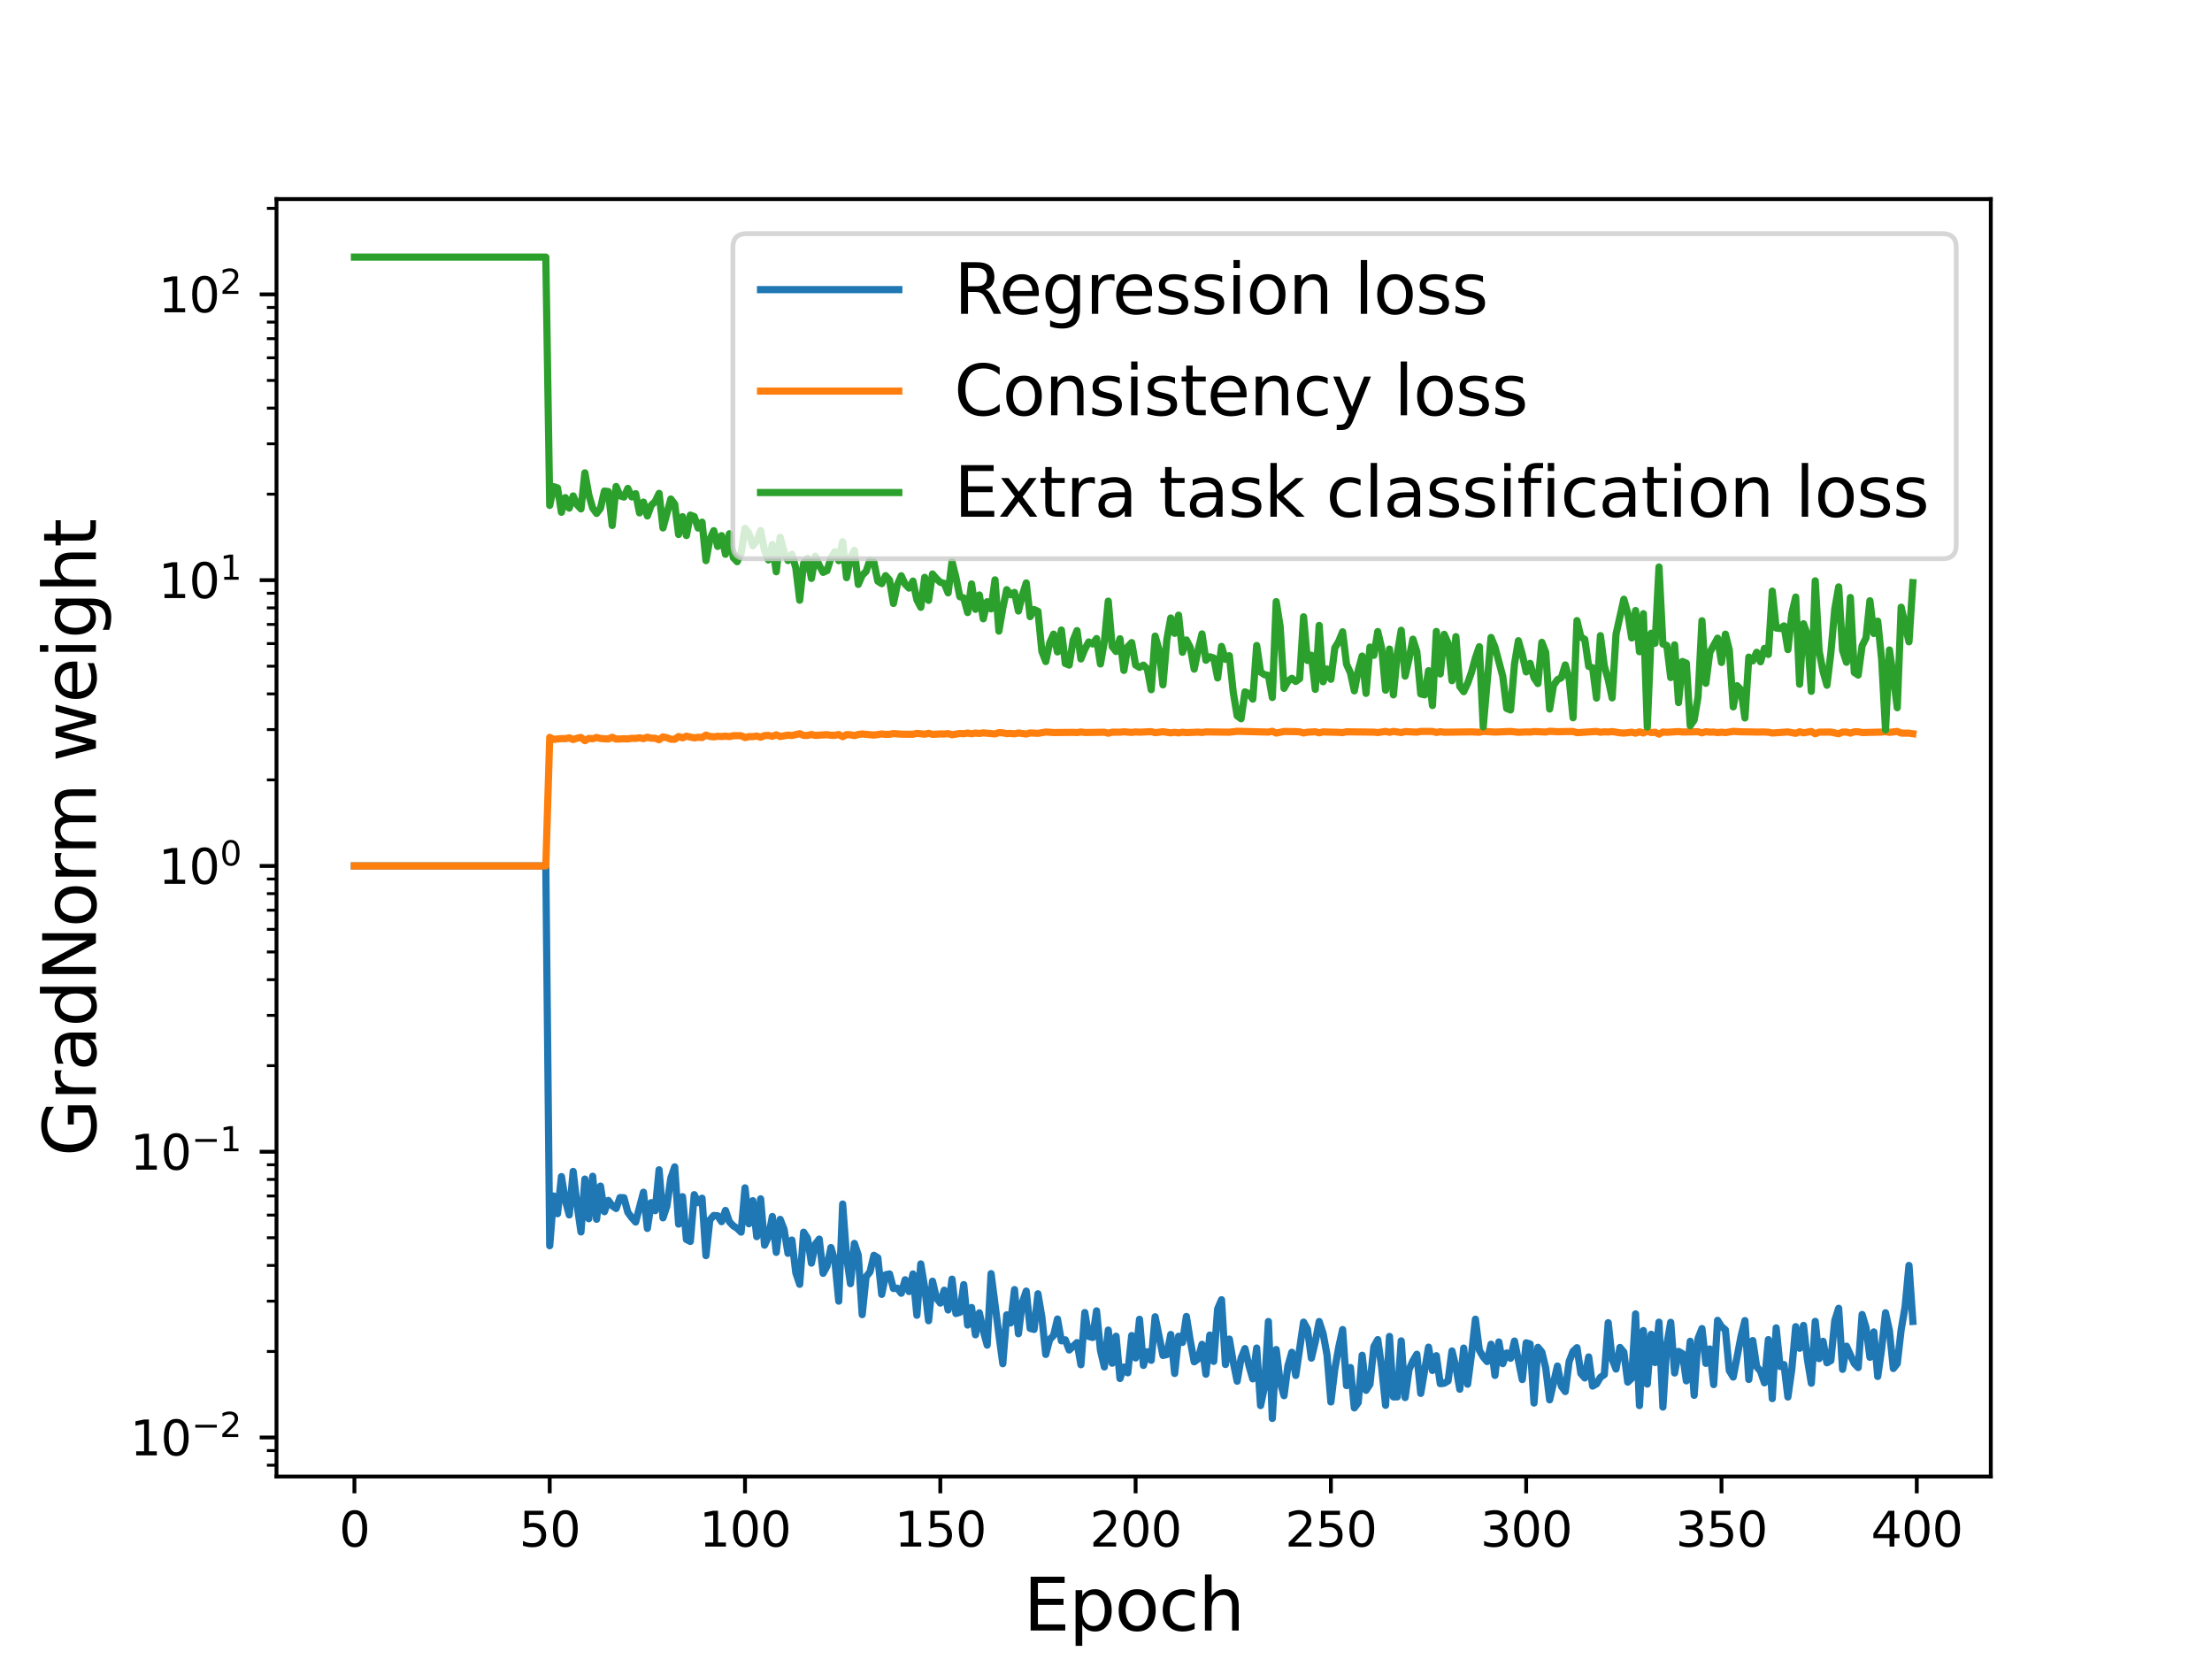 <?xml version="1.0" encoding="utf-8" standalone="no"?>
<!DOCTYPE svg PUBLIC "-//W3C//DTD SVG 1.1//EN"
  "http://www.w3.org/Graphics/SVG/1.1/DTD/svg11.dtd">
<svg height="345.6pt" version="1.1" viewBox="0 0 460.8 345.6" width="460.8pt" xmlns="http://www.w3.org/2000/svg" xmlns:xlink="http://www.w3.org/1999/xlink">
 <defs>
  <style type="text/css">*{stroke-linecap:butt;stroke-linejoin:round;}</style>
 </defs>
 <g id="figure_1">
  <g id="patch_1">
   <path d="M 0 345.6 
L 460.8 345.6 
L 460.8 0 
L 0 0 
z
" style="fill:#ffffff;"/>
  </g>
  <g id="axes_1">
   <g id="patch_2">
    <path d="M 57.6 307.584 
L 414.72 307.584 
L 414.72 41.472 
L 57.6 41.472 
z
" style="fill:#ffffff;"/>
   </g>
   <g id="matplotlib.axis_1">
    <g id="xtick_1">
     <g id="line2d_1">
      <defs>
       <path d="M 0 0 
L 0 3.5 
" id="m039eef8659" style="stroke:#000000;stroke-width:0.8;"/>
      </defs>
      <g>
       <use style="stroke:#000000;stroke-width:0.8;" x="73.833" xlink:href="#m039eef8659" y="307.584"/>
      </g>
     </g>
     <g id="text_1">
      <!-- 0 -->
      <g transform="translate(70.651 322.182)scale(0.1 -0.1)">
       <defs>
        <path d="M 2034 4250 
Q 1547 4250 1301 3770 
Q 1056 3291 1056 2328 
Q 1056 1369 1301 889 
Q 1547 409 2034 409 
Q 2525 409 2770 889 
Q 3016 1369 3016 2328 
Q 3016 3291 2770 3770 
Q 2525 4250 2034 4250 
z
M 2034 4750 
Q 2819 4750 3233 4129 
Q 3647 3509 3647 2328 
Q 3647 1150 3233 529 
Q 2819 -91 2034 -91 
Q 1250 -91 836 529 
Q 422 1150 422 2328 
Q 422 3509 836 4129 
Q 1250 4750 2034 4750 
z
" id="DejaVuSans-30" transform="scale(0.016)"/>
       </defs>
       <use xlink:href="#DejaVuSans-30"/>
      </g>
     </g>
    </g>
    <g id="xtick_2">
     <g id="line2d_2">
      <g>
       <use style="stroke:#000000;stroke-width:0.8;" x="114.516" xlink:href="#m039eef8659" y="307.584"/>
      </g>
     </g>
     <g id="text_2">
      <!-- 50 -->
      <g transform="translate(108.154 322.182)scale(0.1 -0.1)">
       <defs>
        <path d="M 691 4666 
L 3169 4666 
L 3169 4134 
L 1269 4134 
L 1269 2991 
Q 1406 3038 1543 3061 
Q 1681 3084 1819 3084 
Q 2600 3084 3056 2656 
Q 3513 2228 3513 1497 
Q 3513 744 3044 326 
Q 2575 -91 1722 -91 
Q 1428 -91 1123 -41 
Q 819 9 494 109 
L 494 744 
Q 775 591 1075 516 
Q 1375 441 1709 441 
Q 2250 441 2565 725 
Q 2881 1009 2881 1497 
Q 2881 1984 2565 2268 
Q 2250 2553 1709 2553 
Q 1456 2553 1204 2497 
Q 953 2441 691 2322 
L 691 4666 
z
" id="DejaVuSans-35" transform="scale(0.016)"/>
       </defs>
       <use xlink:href="#DejaVuSans-35"/>
       <use x="63.623" xlink:href="#DejaVuSans-30"/>
      </g>
     </g>
    </g>
    <g id="xtick_3">
     <g id="line2d_3">
      <g>
       <use style="stroke:#000000;stroke-width:0.8;" x="155.2" xlink:href="#m039eef8659" y="307.584"/>
      </g>
     </g>
     <g id="text_3">
      <!-- 100 -->
      <g transform="translate(145.656 322.182)scale(0.1 -0.1)">
       <defs>
        <path d="M 794 531 
L 1825 531 
L 1825 4091 
L 703 3866 
L 703 4441 
L 1819 4666 
L 2450 4666 
L 2450 531 
L 3481 531 
L 3481 0 
L 794 0 
L 794 531 
z
" id="DejaVuSans-31" transform="scale(0.016)"/>
       </defs>
       <use xlink:href="#DejaVuSans-31"/>
       <use x="63.623" xlink:href="#DejaVuSans-30"/>
       <use x="127.246" xlink:href="#DejaVuSans-30"/>
      </g>
     </g>
    </g>
    <g id="xtick_4">
     <g id="line2d_4">
      <g>
       <use style="stroke:#000000;stroke-width:0.8;" x="195.883" xlink:href="#m039eef8659" y="307.584"/>
      </g>
     </g>
     <g id="text_4">
      <!-- 150 -->
      <g transform="translate(186.34 322.182)scale(0.1 -0.1)">
       <use xlink:href="#DejaVuSans-31"/>
       <use x="63.623" xlink:href="#DejaVuSans-35"/>
       <use x="127.246" xlink:href="#DejaVuSans-30"/>
      </g>
     </g>
    </g>
    <g id="xtick_5">
     <g id="line2d_5">
      <g>
       <use style="stroke:#000000;stroke-width:0.8;" x="236.567" xlink:href="#m039eef8659" y="307.584"/>
      </g>
     </g>
     <g id="text_5">
      <!-- 200 -->
      <g transform="translate(227.023 322.182)scale(0.1 -0.1)">
       <defs>
        <path d="M 1228 531 
L 3431 531 
L 3431 0 
L 469 0 
L 469 531 
Q 828 903 1448 1529 
Q 2069 2156 2228 2338 
Q 2531 2678 2651 2914 
Q 2772 3150 2772 3378 
Q 2772 3750 2511 3984 
Q 2250 4219 1831 4219 
Q 1534 4219 1204 4116 
Q 875 4013 500 3803 
L 500 4441 
Q 881 4594 1212 4672 
Q 1544 4750 1819 4750 
Q 2544 4750 2975 4387 
Q 3406 4025 3406 3419 
Q 3406 3131 3298 2873 
Q 3191 2616 2906 2266 
Q 2828 2175 2409 1742 
Q 1991 1309 1228 531 
z
" id="DejaVuSans-32" transform="scale(0.016)"/>
       </defs>
       <use xlink:href="#DejaVuSans-32"/>
       <use x="63.623" xlink:href="#DejaVuSans-30"/>
       <use x="127.246" xlink:href="#DejaVuSans-30"/>
      </g>
     </g>
    </g>
    <g id="xtick_6">
     <g id="line2d_6">
      <g>
       <use style="stroke:#000000;stroke-width:0.8;" x="277.25" xlink:href="#m039eef8659" y="307.584"/>
      </g>
     </g>
     <g id="text_6">
      <!-- 250 -->
      <g transform="translate(267.707 322.182)scale(0.1 -0.1)">
       <use xlink:href="#DejaVuSans-32"/>
       <use x="63.623" xlink:href="#DejaVuSans-35"/>
       <use x="127.246" xlink:href="#DejaVuSans-30"/>
      </g>
     </g>
    </g>
    <g id="xtick_7">
     <g id="line2d_7">
      <g>
       <use style="stroke:#000000;stroke-width:0.8;" x="317.934" xlink:href="#m039eef8659" y="307.584"/>
      </g>
     </g>
     <g id="text_7">
      <!-- 300 -->
      <g transform="translate(308.39 322.182)scale(0.1 -0.1)">
       <defs>
        <path d="M 2597 2516 
Q 3050 2419 3304 2112 
Q 3559 1806 3559 1356 
Q 3559 666 3084 287 
Q 2609 -91 1734 -91 
Q 1441 -91 1130 -33 
Q 819 25 488 141 
L 488 750 
Q 750 597 1062 519 
Q 1375 441 1716 441 
Q 2309 441 2620 675 
Q 2931 909 2931 1356 
Q 2931 1769 2642 2001 
Q 2353 2234 1838 2234 
L 1294 2234 
L 1294 2753 
L 1863 2753 
Q 2328 2753 2575 2939 
Q 2822 3125 2822 3475 
Q 2822 3834 2567 4026 
Q 2313 4219 1838 4219 
Q 1578 4219 1281 4162 
Q 984 4106 628 3988 
L 628 4550 
Q 988 4650 1302 4700 
Q 1616 4750 1894 4750 
Q 2613 4750 3031 4423 
Q 3450 4097 3450 3541 
Q 3450 3153 3228 2886 
Q 3006 2619 2597 2516 
z
" id="DejaVuSans-33" transform="scale(0.016)"/>
       </defs>
       <use xlink:href="#DejaVuSans-33"/>
       <use x="63.623" xlink:href="#DejaVuSans-30"/>
       <use x="127.246" xlink:href="#DejaVuSans-30"/>
      </g>
     </g>
    </g>
    <g id="xtick_8">
     <g id="line2d_8">
      <g>
       <use style="stroke:#000000;stroke-width:0.8;" x="358.617" xlink:href="#m039eef8659" y="307.584"/>
      </g>
     </g>
     <g id="text_8">
      <!-- 350 -->
      <g transform="translate(349.074 322.182)scale(0.1 -0.1)">
       <use xlink:href="#DejaVuSans-33"/>
       <use x="63.623" xlink:href="#DejaVuSans-35"/>
       <use x="127.246" xlink:href="#DejaVuSans-30"/>
      </g>
     </g>
    </g>
    <g id="xtick_9">
     <g id="line2d_9">
      <g>
       <use style="stroke:#000000;stroke-width:0.8;" x="399.301" xlink:href="#m039eef8659" y="307.584"/>
      </g>
     </g>
     <g id="text_9">
      <!-- 400 -->
      <g transform="translate(389.757 322.182)scale(0.1 -0.1)">
       <defs>
        <path d="M 2419 4116 
L 825 1625 
L 2419 1625 
L 2419 4116 
z
M 2253 4666 
L 3047 4666 
L 3047 1625 
L 3713 1625 
L 3713 1100 
L 3047 1100 
L 3047 0 
L 2419 0 
L 2419 1100 
L 313 1100 
L 313 1709 
L 2253 4666 
z
" id="DejaVuSans-34" transform="scale(0.016)"/>
       </defs>
       <use xlink:href="#DejaVuSans-34"/>
       <use x="63.623" xlink:href="#DejaVuSans-30"/>
       <use x="127.246" xlink:href="#DejaVuSans-30"/>
      </g>
     </g>
    </g>
    <g id="text_10">
     <!-- Epoch -->
     <g transform="translate(213.194 339.66)scale(0.15 -0.15)">
      <defs>
       <path d="M 628 4666 
L 3578 4666 
L 3578 4134 
L 1259 4134 
L 1259 2753 
L 3481 2753 
L 3481 2222 
L 1259 2222 
L 1259 531 
L 3634 531 
L 3634 0 
L 628 0 
L 628 4666 
z
" id="DejaVuSans-45" transform="scale(0.016)"/>
       <path d="M 1159 525 
L 1159 -1331 
L 581 -1331 
L 581 3500 
L 1159 3500 
L 1159 2969 
Q 1341 3281 1617 3432 
Q 1894 3584 2278 3584 
Q 2916 3584 3314 3078 
Q 3713 2572 3713 1747 
Q 3713 922 3314 415 
Q 2916 -91 2278 -91 
Q 1894 -91 1617 61 
Q 1341 213 1159 525 
z
M 3116 1747 
Q 3116 2381 2855 2742 
Q 2594 3103 2138 3103 
Q 1681 3103 1420 2742 
Q 1159 2381 1159 1747 
Q 1159 1113 1420 752 
Q 1681 391 2138 391 
Q 2594 391 2855 752 
Q 3116 1113 3116 1747 
z
" id="DejaVuSans-70" transform="scale(0.016)"/>
       <path d="M 1959 3097 
Q 1497 3097 1228 2736 
Q 959 2375 959 1747 
Q 959 1119 1226 758 
Q 1494 397 1959 397 
Q 2419 397 2687 759 
Q 2956 1122 2956 1747 
Q 2956 2369 2687 2733 
Q 2419 3097 1959 3097 
z
M 1959 3584 
Q 2709 3584 3137 3096 
Q 3566 2609 3566 1747 
Q 3566 888 3137 398 
Q 2709 -91 1959 -91 
Q 1206 -91 779 398 
Q 353 888 353 1747 
Q 353 2609 779 3096 
Q 1206 3584 1959 3584 
z
" id="DejaVuSans-6f" transform="scale(0.016)"/>
       <path d="M 3122 3366 
L 3122 2828 
Q 2878 2963 2633 3030 
Q 2388 3097 2138 3097 
Q 1578 3097 1268 2742 
Q 959 2388 959 1747 
Q 959 1106 1268 751 
Q 1578 397 2138 397 
Q 2388 397 2633 464 
Q 2878 531 3122 666 
L 3122 134 
Q 2881 22 2623 -34 
Q 2366 -91 2075 -91 
Q 1284 -91 818 406 
Q 353 903 353 1747 
Q 353 2603 823 3093 
Q 1294 3584 2113 3584 
Q 2378 3584 2631 3529 
Q 2884 3475 3122 3366 
z
" id="DejaVuSans-63" transform="scale(0.016)"/>
       <path d="M 3513 2113 
L 3513 0 
L 2938 0 
L 2938 2094 
Q 2938 2591 2744 2837 
Q 2550 3084 2163 3084 
Q 1697 3084 1428 2787 
Q 1159 2491 1159 1978 
L 1159 0 
L 581 0 
L 581 4863 
L 1159 4863 
L 1159 2956 
Q 1366 3272 1645 3428 
Q 1925 3584 2291 3584 
Q 2894 3584 3203 3211 
Q 3513 2838 3513 2113 
z
" id="DejaVuSans-68" transform="scale(0.016)"/>
      </defs>
      <use xlink:href="#DejaVuSans-45"/>
      <use x="63.184" xlink:href="#DejaVuSans-70"/>
      <use x="126.66" xlink:href="#DejaVuSans-6f"/>
      <use x="187.842" xlink:href="#DejaVuSans-63"/>
      <use x="242.822" xlink:href="#DejaVuSans-68"/>
     </g>
    </g>
   </g>
   <g id="matplotlib.axis_2">
    <g id="ytick_1">
     <g id="line2d_10">
      <defs>
       <path d="M 0 0 
L -3.5 0 
" id="m895ba9b4ac" style="stroke:#000000;stroke-width:0.8;"/>
      </defs>
      <g>
       <use style="stroke:#000000;stroke-width:0.8;" x="57.6" xlink:href="#m895ba9b4ac" y="299.457"/>
      </g>
     </g>
     <g id="text_11">
      <!-- $\mathdefault{10^{-2}}$ -->
      <g transform="translate(27.1 303.257)scale(0.1 -0.1)">
       <defs>
        <path d="M 678 2272 
L 4684 2272 
L 4684 1741 
L 678 1741 
L 678 2272 
z
" id="DejaVuSans-2212" transform="scale(0.016)"/>
       </defs>
       <use transform="translate(0 0.766)" xlink:href="#DejaVuSans-31"/>
       <use transform="translate(63.623 0.766)" xlink:href="#DejaVuSans-30"/>
       <use transform="translate(128.203 39.047)scale(0.7)" xlink:href="#DejaVuSans-2212"/>
       <use transform="translate(186.855 39.047)scale(0.7)" xlink:href="#DejaVuSans-32"/>
      </g>
     </g>
    </g>
    <g id="ytick_2">
     <g id="line2d_11">
      <g>
       <use style="stroke:#000000;stroke-width:0.8;" x="57.6" xlink:href="#m895ba9b4ac" y="239.925"/>
      </g>
     </g>
     <g id="text_12">
      <!-- $\mathdefault{10^{-1}}$ -->
      <g transform="translate(27.1 243.724)scale(0.1 -0.1)">
       <use transform="translate(0 0.684)" xlink:href="#DejaVuSans-31"/>
       <use transform="translate(63.623 0.684)" xlink:href="#DejaVuSans-30"/>
       <use transform="translate(128.203 38.966)scale(0.7)" xlink:href="#DejaVuSans-2212"/>
       <use transform="translate(186.855 38.966)scale(0.7)" xlink:href="#DejaVuSans-31"/>
      </g>
     </g>
    </g>
    <g id="ytick_3">
     <g id="line2d_12">
      <g>
       <use style="stroke:#000000;stroke-width:0.8;" x="57.6" xlink:href="#m895ba9b4ac" y="180.392"/>
      </g>
     </g>
     <g id="text_13">
      <!-- $\mathdefault{10^{0}}$ -->
      <g transform="translate(33 184.192)scale(0.1 -0.1)">
       <use transform="translate(0 0.766)" xlink:href="#DejaVuSans-31"/>
       <use transform="translate(63.623 0.766)" xlink:href="#DejaVuSans-30"/>
       <use transform="translate(128.203 39.047)scale(0.7)" xlink:href="#DejaVuSans-30"/>
      </g>
     </g>
    </g>
    <g id="ytick_4">
     <g id="line2d_13">
      <g>
       <use style="stroke:#000000;stroke-width:0.8;" x="57.6" xlink:href="#m895ba9b4ac" y="120.86"/>
      </g>
     </g>
     <g id="text_14">
      <!-- $\mathdefault{10^{1}}$ -->
      <g transform="translate(33 124.659)scale(0.1 -0.1)">
       <use transform="translate(0 0.684)" xlink:href="#DejaVuSans-31"/>
       <use transform="translate(63.623 0.684)" xlink:href="#DejaVuSans-30"/>
       <use transform="translate(128.203 38.966)scale(0.7)" xlink:href="#DejaVuSans-31"/>
      </g>
     </g>
    </g>
    <g id="ytick_5">
     <g id="line2d_14">
      <g>
       <use style="stroke:#000000;stroke-width:0.8;" x="57.6" xlink:href="#m895ba9b4ac" y="61.327"/>
      </g>
     </g>
     <g id="text_15">
      <!-- $\mathdefault{10^{2}}$ -->
      <g transform="translate(33 65.126)scale(0.1 -0.1)">
       <use transform="translate(0 0.766)" xlink:href="#DejaVuSans-31"/>
       <use transform="translate(63.623 0.766)" xlink:href="#DejaVuSans-30"/>
       <use transform="translate(128.203 39.047)scale(0.7)" xlink:href="#DejaVuSans-32"/>
      </g>
     </g>
    </g>
    <g id="ytick_6">
     <g id="line2d_15">
      <defs>
       <path d="M 0 0 
L -2 0 
" id="mb60e845388" style="stroke:#000000;stroke-width:0.6;"/>
      </defs>
      <g>
       <use style="stroke:#000000;stroke-width:0.6;" x="57.6" xlink:href="#mb60e845388" y="305.227"/>
      </g>
     </g>
    </g>
    <g id="ytick_7">
     <g id="line2d_16">
      <g>
       <use style="stroke:#000000;stroke-width:0.6;" x="57.6" xlink:href="#mb60e845388" y="302.182"/>
      </g>
     </g>
    </g>
    <g id="ytick_8">
     <g id="line2d_17">
      <g>
       <use style="stroke:#000000;stroke-width:0.6;" x="57.6" xlink:href="#mb60e845388" y="281.536"/>
      </g>
     </g>
    </g>
    <g id="ytick_9">
     <g id="line2d_18">
      <g>
       <use style="stroke:#000000;stroke-width:0.6;" x="57.6" xlink:href="#mb60e845388" y="271.053"/>
      </g>
     </g>
    </g>
    <g id="ytick_10">
     <g id="line2d_19">
      <g>
       <use style="stroke:#000000;stroke-width:0.6;" x="57.6" xlink:href="#mb60e845388" y="263.615"/>
      </g>
     </g>
    </g>
    <g id="ytick_11">
     <g id="line2d_20">
      <g>
       <use style="stroke:#000000;stroke-width:0.6;" x="57.6" xlink:href="#mb60e845388" y="257.846"/>
      </g>
     </g>
    </g>
    <g id="ytick_12">
     <g id="line2d_21">
      <g>
       <use style="stroke:#000000;stroke-width:0.6;" x="57.6" xlink:href="#mb60e845388" y="253.132"/>
      </g>
     </g>
    </g>
    <g id="ytick_13">
     <g id="line2d_22">
      <g>
       <use style="stroke:#000000;stroke-width:0.6;" x="57.6" xlink:href="#mb60e845388" y="249.147"/>
      </g>
     </g>
    </g>
    <g id="ytick_14">
     <g id="line2d_23">
      <g>
       <use style="stroke:#000000;stroke-width:0.6;" x="57.6" xlink:href="#mb60e845388" y="245.694"/>
      </g>
     </g>
    </g>
    <g id="ytick_15">
     <g id="line2d_24">
      <g>
       <use style="stroke:#000000;stroke-width:0.6;" x="57.6" xlink:href="#mb60e845388" y="242.649"/>
      </g>
     </g>
    </g>
    <g id="ytick_16">
     <g id="line2d_25">
      <g>
       <use style="stroke:#000000;stroke-width:0.6;" x="57.6" xlink:href="#mb60e845388" y="222.004"/>
      </g>
     </g>
    </g>
    <g id="ytick_17">
     <g id="line2d_26">
      <g>
       <use style="stroke:#000000;stroke-width:0.6;" x="57.6" xlink:href="#mb60e845388" y="211.521"/>
      </g>
     </g>
    </g>
    <g id="ytick_18">
     <g id="line2d_27">
      <g>
       <use style="stroke:#000000;stroke-width:0.6;" x="57.6" xlink:href="#mb60e845388" y="204.083"/>
      </g>
     </g>
    </g>
    <g id="ytick_19">
     <g id="line2d_28">
      <g>
       <use style="stroke:#000000;stroke-width:0.6;" x="57.6" xlink:href="#mb60e845388" y="198.313"/>
      </g>
     </g>
    </g>
    <g id="ytick_20">
     <g id="line2d_29">
      <g>
       <use style="stroke:#000000;stroke-width:0.6;" x="57.6" xlink:href="#mb60e845388" y="193.6"/>
      </g>
     </g>
    </g>
    <g id="ytick_21">
     <g id="line2d_30">
      <g>
       <use style="stroke:#000000;stroke-width:0.6;" x="57.6" xlink:href="#mb60e845388" y="189.614"/>
      </g>
     </g>
    </g>
    <g id="ytick_22">
     <g id="line2d_31">
      <g>
       <use style="stroke:#000000;stroke-width:0.6;" x="57.6" xlink:href="#mb60e845388" y="186.162"/>
      </g>
     </g>
    </g>
    <g id="ytick_23">
     <g id="line2d_32">
      <g>
       <use style="stroke:#000000;stroke-width:0.6;" x="57.6" xlink:href="#mb60e845388" y="183.116"/>
      </g>
     </g>
    </g>
    <g id="ytick_24">
     <g id="line2d_33">
      <g>
       <use style="stroke:#000000;stroke-width:0.6;" x="57.6" xlink:href="#mb60e845388" y="162.471"/>
      </g>
     </g>
    </g>
    <g id="ytick_25">
     <g id="line2d_34">
      <g>
       <use style="stroke:#000000;stroke-width:0.6;" x="57.6" xlink:href="#mb60e845388" y="151.988"/>
      </g>
     </g>
    </g>
    <g id="ytick_26">
     <g id="line2d_35">
      <g>
       <use style="stroke:#000000;stroke-width:0.6;" x="57.6" xlink:href="#mb60e845388" y="144.55"/>
      </g>
     </g>
    </g>
    <g id="ytick_27">
     <g id="line2d_36">
      <g>
       <use style="stroke:#000000;stroke-width:0.6;" x="57.6" xlink:href="#mb60e845388" y="138.781"/>
      </g>
     </g>
    </g>
    <g id="ytick_28">
     <g id="line2d_37">
      <g>
       <use style="stroke:#000000;stroke-width:0.6;" x="57.6" xlink:href="#mb60e845388" y="134.067"/>
      </g>
     </g>
    </g>
    <g id="ytick_29">
     <g id="line2d_38">
      <g>
       <use style="stroke:#000000;stroke-width:0.6;" x="57.6" xlink:href="#mb60e845388" y="130.081"/>
      </g>
     </g>
    </g>
    <g id="ytick_30">
     <g id="line2d_39">
      <g>
       <use style="stroke:#000000;stroke-width:0.6;" x="57.6" xlink:href="#mb60e845388" y="126.629"/>
      </g>
     </g>
    </g>
    <g id="ytick_31">
     <g id="line2d_40">
      <g>
       <use style="stroke:#000000;stroke-width:0.6;" x="57.6" xlink:href="#mb60e845388" y="123.584"/>
      </g>
     </g>
    </g>
    <g id="ytick_32">
     <g id="line2d_41">
      <g>
       <use style="stroke:#000000;stroke-width:0.6;" x="57.6" xlink:href="#mb60e845388" y="102.939"/>
      </g>
     </g>
    </g>
    <g id="ytick_33">
     <g id="line2d_42">
      <g>
       <use style="stroke:#000000;stroke-width:0.6;" x="57.6" xlink:href="#mb60e845388" y="92.455"/>
      </g>
     </g>
    </g>
    <g id="ytick_34">
     <g id="line2d_43">
      <g>
       <use style="stroke:#000000;stroke-width:0.6;" x="57.6" xlink:href="#mb60e845388" y="85.018"/>
      </g>
     </g>
    </g>
    <g id="ytick_35">
     <g id="line2d_44">
      <g>
       <use style="stroke:#000000;stroke-width:0.6;" x="57.6" xlink:href="#mb60e845388" y="79.248"/>
      </g>
     </g>
    </g>
    <g id="ytick_36">
     <g id="line2d_45">
      <g>
       <use style="stroke:#000000;stroke-width:0.6;" x="57.6" xlink:href="#mb60e845388" y="74.534"/>
      </g>
     </g>
    </g>
    <g id="ytick_37">
     <g id="line2d_46">
      <g>
       <use style="stroke:#000000;stroke-width:0.6;" x="57.6" xlink:href="#mb60e845388" y="70.549"/>
      </g>
     </g>
    </g>
    <g id="ytick_38">
     <g id="line2d_47">
      <g>
       <use style="stroke:#000000;stroke-width:0.6;" x="57.6" xlink:href="#mb60e845388" y="67.096"/>
      </g>
     </g>
    </g>
    <g id="ytick_39">
     <g id="line2d_48">
      <g>
       <use style="stroke:#000000;stroke-width:0.6;" x="57.6" xlink:href="#mb60e845388" y="64.051"/>
      </g>
     </g>
    </g>
    <g id="ytick_40">
     <g id="line2d_49">
      <g>
       <use style="stroke:#000000;stroke-width:0.6;" x="57.6" xlink:href="#mb60e845388" y="43.406"/>
      </g>
     </g>
    </g>
    <g id="text_16">
     <!-- GradNorm weight -->
     <g transform="translate(19.98 240.908)rotate(-90)scale(0.15 -0.15)">
      <defs>
       <path d="M 3809 666 
L 3809 1919 
L 2778 1919 
L 2778 2438 
L 4434 2438 
L 4434 434 
Q 4069 175 3628 42 
Q 3188 -91 2688 -91 
Q 1594 -91 976 548 
Q 359 1188 359 2328 
Q 359 3472 976 4111 
Q 1594 4750 2688 4750 
Q 3144 4750 3555 4637 
Q 3966 4525 4313 4306 
L 4313 3634 
Q 3963 3931 3569 4081 
Q 3175 4231 2741 4231 
Q 1884 4231 1454 3753 
Q 1025 3275 1025 2328 
Q 1025 1384 1454 906 
Q 1884 428 2741 428 
Q 3075 428 3337 486 
Q 3600 544 3809 666 
z
" id="DejaVuSans-47" transform="scale(0.016)"/>
       <path d="M 2631 2963 
Q 2534 3019 2420 3045 
Q 2306 3072 2169 3072 
Q 1681 3072 1420 2755 
Q 1159 2438 1159 1844 
L 1159 0 
L 581 0 
L 581 3500 
L 1159 3500 
L 1159 2956 
Q 1341 3275 1631 3429 
Q 1922 3584 2338 3584 
Q 2397 3584 2469 3576 
Q 2541 3569 2628 3553 
L 2631 2963 
z
" id="DejaVuSans-72" transform="scale(0.016)"/>
       <path d="M 2194 1759 
Q 1497 1759 1228 1600 
Q 959 1441 959 1056 
Q 959 750 1161 570 
Q 1363 391 1709 391 
Q 2188 391 2477 730 
Q 2766 1069 2766 1631 
L 2766 1759 
L 2194 1759 
z
M 3341 1997 
L 3341 0 
L 2766 0 
L 2766 531 
Q 2569 213 2275 61 
Q 1981 -91 1556 -91 
Q 1019 -91 701 211 
Q 384 513 384 1019 
Q 384 1609 779 1909 
Q 1175 2209 1959 2209 
L 2766 2209 
L 2766 2266 
Q 2766 2663 2505 2880 
Q 2244 3097 1772 3097 
Q 1472 3097 1187 3025 
Q 903 2953 641 2809 
L 641 3341 
Q 956 3463 1253 3523 
Q 1550 3584 1831 3584 
Q 2591 3584 2966 3190 
Q 3341 2797 3341 1997 
z
" id="DejaVuSans-61" transform="scale(0.016)"/>
       <path d="M 2906 2969 
L 2906 4863 
L 3481 4863 
L 3481 0 
L 2906 0 
L 2906 525 
Q 2725 213 2448 61 
Q 2172 -91 1784 -91 
Q 1150 -91 751 415 
Q 353 922 353 1747 
Q 353 2572 751 3078 
Q 1150 3584 1784 3584 
Q 2172 3584 2448 3432 
Q 2725 3281 2906 2969 
z
M 947 1747 
Q 947 1113 1208 752 
Q 1469 391 1925 391 
Q 2381 391 2643 752 
Q 2906 1113 2906 1747 
Q 2906 2381 2643 2742 
Q 2381 3103 1925 3103 
Q 1469 3103 1208 2742 
Q 947 2381 947 1747 
z
" id="DejaVuSans-64" transform="scale(0.016)"/>
       <path d="M 628 4666 
L 1478 4666 
L 3547 763 
L 3547 4666 
L 4159 4666 
L 4159 0 
L 3309 0 
L 1241 3903 
L 1241 0 
L 628 0 
L 628 4666 
z
" id="DejaVuSans-4e" transform="scale(0.016)"/>
       <path d="M 3328 2828 
Q 3544 3216 3844 3400 
Q 4144 3584 4550 3584 
Q 5097 3584 5394 3201 
Q 5691 2819 5691 2113 
L 5691 0 
L 5113 0 
L 5113 2094 
Q 5113 2597 4934 2840 
Q 4756 3084 4391 3084 
Q 3944 3084 3684 2787 
Q 3425 2491 3425 1978 
L 3425 0 
L 2847 0 
L 2847 2094 
Q 2847 2600 2669 2842 
Q 2491 3084 2119 3084 
Q 1678 3084 1418 2786 
Q 1159 2488 1159 1978 
L 1159 0 
L 581 0 
L 581 3500 
L 1159 3500 
L 1159 2956 
Q 1356 3278 1631 3431 
Q 1906 3584 2284 3584 
Q 2666 3584 2933 3390 
Q 3200 3197 3328 2828 
z
" id="DejaVuSans-6d" transform="scale(0.016)"/>
       <path id="DejaVuSans-20" transform="scale(0.016)"/>
       <path d="M 269 3500 
L 844 3500 
L 1563 769 
L 2278 3500 
L 2956 3500 
L 3675 769 
L 4391 3500 
L 4966 3500 
L 4050 0 
L 3372 0 
L 2619 2869 
L 1863 0 
L 1184 0 
L 269 3500 
z
" id="DejaVuSans-77" transform="scale(0.016)"/>
       <path d="M 3597 1894 
L 3597 1613 
L 953 1613 
Q 991 1019 1311 708 
Q 1631 397 2203 397 
Q 2534 397 2845 478 
Q 3156 559 3463 722 
L 3463 178 
Q 3153 47 2828 -22 
Q 2503 -91 2169 -91 
Q 1331 -91 842 396 
Q 353 884 353 1716 
Q 353 2575 817 3079 
Q 1281 3584 2069 3584 
Q 2775 3584 3186 3129 
Q 3597 2675 3597 1894 
z
M 3022 2063 
Q 3016 2534 2758 2815 
Q 2500 3097 2075 3097 
Q 1594 3097 1305 2825 
Q 1016 2553 972 2059 
L 3022 2063 
z
" id="DejaVuSans-65" transform="scale(0.016)"/>
       <path d="M 603 3500 
L 1178 3500 
L 1178 0 
L 603 0 
L 603 3500 
z
M 603 4863 
L 1178 4863 
L 1178 4134 
L 603 4134 
L 603 4863 
z
" id="DejaVuSans-69" transform="scale(0.016)"/>
       <path d="M 2906 1791 
Q 2906 2416 2648 2759 
Q 2391 3103 1925 3103 
Q 1463 3103 1205 2759 
Q 947 2416 947 1791 
Q 947 1169 1205 825 
Q 1463 481 1925 481 
Q 2391 481 2648 825 
Q 2906 1169 2906 1791 
z
M 3481 434 
Q 3481 -459 3084 -895 
Q 2688 -1331 1869 -1331 
Q 1566 -1331 1297 -1286 
Q 1028 -1241 775 -1147 
L 775 -588 
Q 1028 -725 1275 -790 
Q 1522 -856 1778 -856 
Q 2344 -856 2625 -561 
Q 2906 -266 2906 331 
L 2906 616 
Q 2728 306 2450 153 
Q 2172 0 1784 0 
Q 1141 0 747 490 
Q 353 981 353 1791 
Q 353 2603 747 3093 
Q 1141 3584 1784 3584 
Q 2172 3584 2450 3431 
Q 2728 3278 2906 2969 
L 2906 3500 
L 3481 3500 
L 3481 434 
z
" id="DejaVuSans-67" transform="scale(0.016)"/>
       <path d="M 1172 4494 
L 1172 3500 
L 2356 3500 
L 2356 3053 
L 1172 3053 
L 1172 1153 
Q 1172 725 1289 603 
Q 1406 481 1766 481 
L 2356 481 
L 2356 0 
L 1766 0 
Q 1100 0 847 248 
Q 594 497 594 1153 
L 594 3053 
L 172 3053 
L 172 3500 
L 594 3500 
L 594 4494 
L 1172 4494 
z
" id="DejaVuSans-74" transform="scale(0.016)"/>
      </defs>
      <use xlink:href="#DejaVuSans-47"/>
      <use x="77.49" xlink:href="#DejaVuSans-72"/>
      <use x="118.604" xlink:href="#DejaVuSans-61"/>
      <use x="179.883" xlink:href="#DejaVuSans-64"/>
      <use x="243.359" xlink:href="#DejaVuSans-4e"/>
      <use x="318.164" xlink:href="#DejaVuSans-6f"/>
      <use x="379.346" xlink:href="#DejaVuSans-72"/>
      <use x="418.709" xlink:href="#DejaVuSans-6d"/>
      <use x="516.121" xlink:href="#DejaVuSans-20"/>
      <use x="547.908" xlink:href="#DejaVuSans-77"/>
      <use x="629.695" xlink:href="#DejaVuSans-65"/>
      <use x="691.219" xlink:href="#DejaVuSans-69"/>
      <use x="719.002" xlink:href="#DejaVuSans-67"/>
      <use x="782.479" xlink:href="#DejaVuSans-68"/>
      <use x="845.857" xlink:href="#DejaVuSans-74"/>
     </g>
    </g>
   </g>
   <g id="line2d_50">
    <path clip-path="url(#pe95675efc2)" d="M 73.833 180.392 
L 113.703 180.392 
L 114.516 259.508 
L 115.33 249.141 
L 116.144 252.838 
L 116.957 245.106 
L 117.771 250.077 
L 118.585 253.088 
L 119.398 244.027 
L 120.212 250.971 
L 121.026 256.639 
L 121.839 245.622 
L 122.653 253.88 
L 123.467 245.036 
L 124.28 253.995 
L 125.094 247.083 
L 125.908 252.422 
L 126.721 250.069 
L 127.535 251.181 
L 128.349 251.753 
L 129.162 249.477 
L 129.976 249.511 
L 130.79 252.547 
L 131.603 253.654 
L 132.417 254.572 
L 134.044 248.363 
L 134.858 255.902 
L 135.672 250.531 
L 136.485 252.199 
L 137.299 243.688 
L 138.113 253.703 
L 138.926 251.225 
L 139.74 245.459 
L 140.554 243.082 
L 141.367 255.01 
L 142.181 249.289 
L 142.995 258.213 
L 143.808 258.617 
L 144.622 248.868 
L 145.436 250.534 
L 146.249 249.607 
L 147.063 261.572 
L 147.877 254.138 
L 148.69 253.205 
L 149.504 253.266 
L 150.318 254.497 
L 151.131 252.158 
L 151.945 254.516 
L 152.759 255.366 
L 153.572 255.883 
L 154.386 256.681 
L 155.2 247.451 
L 156.013 254.936 
L 156.827 250.133 
L 157.641 257.617 
L 158.454 249.74 
L 159.268 259.392 
L 160.082 257.605 
L 160.895 253.42 
L 161.709 260.886 
L 162.523 254.018 
L 163.336 256.087 
L 164.15 261.092 
L 164.964 258.329 
L 165.777 265.141 
L 166.591 267.546 
L 167.405 256.685 
L 168.219 257.952 
L 169.032 263.132 
L 169.846 259.186 
L 170.66 258.125 
L 171.473 265.255 
L 172.287 263.746 
L 173.101 259.891 
L 173.914 262.664 
L 174.728 271.057 
L 175.542 250.818 
L 176.355 261.829 
L 177.169 267.417 
L 177.983 259.025 
L 178.796 261.48 
L 179.61 273.864 
L 180.424 265.969 
L 181.237 264.955 
L 182.051 261.503 
L 182.865 262.01 
L 183.678 269.635 
L 184.492 265.556 
L 185.306 265.388 
L 186.119 268.416 
L 186.933 268.358 
L 187.747 269.406 
L 188.56 266.601 
L 189.374 269.05 
L 190.188 265.39 
L 191.001 273.995 
L 191.815 263.296 
L 192.629 268.243 
L 193.442 275.132 
L 194.256 266.898 
L 195.07 270.38 
L 195.883 271.455 
L 196.697 268.781 
L 197.511 272.892 
L 198.324 266.469 
L 199.138 273.63 
L 199.952 273.378 
L 200.765 267.604 
L 201.579 276.035 
L 202.393 272.368 
L 203.206 278.06 
L 204.02 273.489 
L 204.834 277.216 
L 205.647 280.216 
L 206.461 265.325 
L 208.088 278.034 
L 208.902 284.091 
L 209.716 273.906 
L 210.529 275.612 
L 211.343 268.648 
L 212.157 277.846 
L 212.97 271.329 
L 213.784 268.957 
L 214.598 276.732 
L 215.411 276.95 
L 216.225 269.514 
L 217.039 274.366 
L 217.852 282.154 
L 218.666 279.057 
L 219.48 278.195 
L 220.293 274.775 
L 221.107 279.32 
L 221.921 279.108 
L 222.734 281.23 
L 224.362 279.689 
L 225.175 284.301 
L 225.989 273.425 
L 226.803 278.402 
L 227.616 278.627 
L 228.43 273.076 
L 229.244 281.305 
L 230.057 284.76 
L 230.871 277.076 
L 231.685 283.985 
L 232.498 278.361 
L 233.312 287.169 
L 234.126 284.788 
L 234.939 285.986 
L 235.753 278.215 
L 236.567 282.887 
L 237.381 274.83 
L 238.194 284.439 
L 239.008 281.593 
L 239.822 283.38 
L 240.635 274.306 
L 242.263 282.363 
L 243.076 282.168 
L 243.89 277.995 
L 244.704 286.118 
L 245.517 278.367 
L 246.331 279.651 
L 247.145 274.243 
L 247.958 279.321 
L 248.772 283.69 
L 249.586 283.103 
L 250.399 280.048 
L 251.213 286.271 
L 252.027 278.116 
L 252.84 283.598 
L 253.654 272.675 
L 254.468 270.761 
L 255.281 284.252 
L 256.095 278.953 
L 256.909 283.739 
L 257.722 287.729 
L 258.536 282.96 
L 259.35 280.94 
L 260.163 284.416 
L 260.977 287.248 
L 261.791 280.817 
L 262.604 292.803 
L 263.418 288.916 
L 264.232 275.294 
L 265.045 295.488 
L 265.859 281.128 
L 266.673 287.853 
L 267.486 290.744 
L 268.3 284.532 
L 269.114 281.709 
L 269.927 286.531 
L 271.555 275.421 
L 272.368 276.877 
L 273.182 282.93 
L 273.996 279.54 
L 274.809 275.302 
L 275.623 277.786 
L 276.437 282.221 
L 277.25 292.058 
L 278.064 285.249 
L 278.878 280.654 
L 279.691 276.971 
L 280.505 288.648 
L 281.319 284.881 
L 282.132 293.291 
L 282.946 292.179 
L 283.76 282.323 
L 284.573 289.629 
L 285.387 288.383 
L 286.201 280.516 
L 287.014 279.065 
L 287.828 284.882 
L 288.642 292.749 
L 289.455 278.402 
L 290.269 291.001 
L 291.083 290.993 
L 291.896 279.328 
L 292.71 291.137 
L 293.524 285.33 
L 294.337 283.496 
L 295.151 282.117 
L 295.965 290.269 
L 297.592 280.635 
L 298.406 285.496 
L 299.219 282.415 
L 300.033 288.249 
L 300.847 288.16 
L 301.66 287.665 
L 302.474 281.434 
L 303.288 284.738 
L 304.101 289.403 
L 304.915 280.832 
L 305.729 288.358 
L 306.543 282.113 
L 307.356 274.813 
L 308.17 281.259 
L 308.984 282.673 
L 309.797 283.64 
L 310.611 280.026 
L 311.425 286.528 
L 312.238 279.557 
L 313.052 284.074 
L 313.866 281.852 
L 314.679 282.962 
L 315.493 279.365 
L 317.12 287.389 
L 317.934 279.731 
L 318.748 279.972 
L 319.561 292.279 
L 320.375 280.672 
L 321.189 281.653 
L 322.002 284.978 
L 322.816 291.615 
L 324.443 284.57 
L 325.257 288.767 
L 326.071 289.886 
L 326.884 283.621 
L 327.698 281.516 
L 328.512 280.747 
L 329.325 286.113 
L 330.139 287.051 
L 330.953 282.673 
L 331.766 288.743 
L 332.58 288.3 
L 333.394 286.921 
L 334.207 286.357 
L 335.021 275.542 
L 335.835 283.102 
L 336.648 285.202 
L 337.462 280.702 
L 338.276 281.677 
L 339.089 287.923 
L 339.903 287.139 
L 340.717 273.713 
L 341.53 292.808 
L 342.344 277.182 
L 343.158 288.333 
L 343.971 277.953 
L 344.785 283.839 
L 345.599 275.432 
L 346.412 293.117 
L 347.226 280.119 
L 348.04 275.464 
L 348.853 286.018 
L 349.667 281.521 
L 350.481 281.987 
L 351.294 287.659 
L 352.108 279.416 
L 352.922 290.67 
L 353.735 278.823 
L 354.549 276.766 
L 355.363 284.011 
L 356.176 281.01 
L 356.99 288.432 
L 357.804 275.049 
L 358.617 276.346 
L 359.431 277.039 
L 360.245 285.515 
L 361.058 286.866 
L 362.686 278.39 
L 363.499 275.107 
L 364.313 287.367 
L 365.127 279.261 
L 365.94 284.683 
L 366.754 285.666 
L 367.568 288.07 
L 368.381 279.065 
L 369.195 291.356 
L 370.009 276.623 
L 370.822 284.672 
L 371.636 284.269 
L 372.45 291.016 
L 373.263 285.282 
L 374.077 276.367 
L 374.891 280.87 
L 375.704 276.11 
L 376.518 283.203 
L 377.332 288.146 
L 378.146 275.262 
L 378.959 283.027 
L 379.773 279.419 
L 380.587 283.897 
L 381.4 283.436 
L 382.214 275.105 
L 383.028 272.54 
L 383.841 285.26 
L 384.655 280.435 
L 386.282 284.049 
L 387.096 284.892 
L 387.91 273.835 
L 388.723 276.543 
L 389.537 282.748 
L 390.351 277.464 
L 391.164 286.746 
L 391.978 281.018 
L 392.792 273.475 
L 393.605 277.23 
L 394.419 285.087 
L 395.233 284.057 
L 396.046 277.002 
L 396.86 272.277 
L 397.674 263.615 
L 398.487 275.278 
L 398.487 275.278 
" style="fill:none;stroke:#1f77b4;stroke-linecap:square;stroke-width:1.5;"/>
   </g>
   <g id="line2d_51">
    <path clip-path="url(#pe95675efc2)" d="M 73.833 180.392 
L 113.703 180.392 
L 114.516 153.608 
L 115.33 154.026 
L 116.957 153.863 
L 117.771 153.879 
L 118.585 153.702 
L 119.398 154.063 
L 120.212 153.784 
L 121.026 153.624 
L 121.839 154.295 
L 122.653 153.824 
L 123.467 153.906 
L 124.28 153.632 
L 125.094 153.846 
L 126.721 153.946 
L 127.535 153.586 
L 128.349 153.965 
L 129.976 153.899 
L 130.79 153.925 
L 131.603 153.806 
L 132.417 153.823 
L 133.231 153.695 
L 134.044 153.875 
L 134.858 153.571 
L 135.672 153.789 
L 136.485 153.789 
L 137.299 154.102 
L 138.113 153.51 
L 138.926 153.686 
L 139.74 153.987 
L 140.554 154.006 
L 141.367 153.431 
L 142.181 153.709 
L 142.995 153.364 
L 144.622 153.72 
L 145.436 153.579 
L 146.249 153.652 
L 147.063 153.133 
L 147.877 153.411 
L 148.69 153.498 
L 149.504 153.377 
L 150.318 153.432 
L 151.131 153.346 
L 151.945 153.446 
L 152.759 153.258 
L 154.386 153.263 
L 155.2 153.653 
L 156.013 153.441 
L 156.827 153.451 
L 157.641 153.333 
L 158.454 153.578 
L 159.268 153.233 
L 160.082 153.203 
L 160.895 153.387 
L 161.709 153.077 
L 162.523 153.429 
L 164.15 153.141 
L 164.964 153.226 
L 166.591 152.841 
L 167.405 153.198 
L 168.219 153.207 
L 169.032 153.006 
L 169.846 153.199 
L 172.287 153.042 
L 173.101 153.177 
L 173.914 153.175 
L 174.728 153.014 
L 175.542 153.465 
L 176.355 153.029 
L 177.169 153.071 
L 177.983 153.241 
L 178.796 152.999 
L 179.61 152.9 
L 182.051 153.125 
L 183.678 152.898 
L 184.492 152.989 
L 185.306 152.967 
L 186.119 152.817 
L 187.747 152.942 
L 190.188 152.962 
L 191.001 152.776 
L 192.629 152.947 
L 193.442 152.763 
L 194.256 152.981 
L 195.883 152.886 
L 196.697 152.909 
L 197.511 152.818 
L 198.324 153.06 
L 199.952 152.796 
L 200.765 152.851 
L 201.579 152.703 
L 202.393 152.868 
L 203.206 152.699 
L 204.02 152.803 
L 204.834 152.668 
L 207.275 152.892 
L 208.088 152.616 
L 208.902 152.662 
L 209.716 152.824 
L 210.529 152.784 
L 211.343 152.865 
L 212.157 152.694 
L 213.784 152.909 
L 214.598 152.681 
L 216.225 152.771 
L 217.852 152.493 
L 219.48 152.605 
L 223.548 152.567 
L 224.362 152.606 
L 225.175 152.486 
L 225.989 152.597 
L 230.057 152.536 
L 230.871 152.743 
L 231.685 152.524 
L 233.312 152.53 
L 234.126 152.453 
L 235.753 152.577 
L 236.567 152.478 
L 237.381 152.533 
L 239.822 152.416 
L 240.635 152.631 
L 242.263 152.433 
L 243.89 152.665 
L 244.704 152.555 
L 245.517 152.673 
L 246.331 152.536 
L 247.145 152.618 
L 249.586 152.52 
L 250.399 152.592 
L 251.213 152.471 
L 252.84 152.493 
L 256.095 152.531 
L 257.722 152.34 
L 264.232 152.509 
L 265.045 152.339 
L 265.859 152.71 
L 267.486 152.379 
L 269.927 152.416 
L 270.741 152.455 
L 271.555 152.691 
L 272.368 152.534 
L 273.996 152.443 
L 274.809 152.659 
L 275.623 152.473 
L 278.878 152.562 
L 279.691 152.622 
L 280.505 152.447 
L 286.201 152.521 
L 287.014 152.607 
L 288.642 152.366 
L 289.455 152.555 
L 290.269 152.364 
L 291.896 152.61 
L 292.71 152.405 
L 295.151 152.521 
L 295.965 152.369 
L 298.406 152.371 
L 299.219 152.584 
L 300.033 152.425 
L 300.847 152.54 
L 306.543 152.465 
L 308.17 152.542 
L 308.984 152.351 
L 311.425 152.508 
L 313.052 152.443 
L 314.679 152.378 
L 316.307 152.548 
L 317.934 152.482 
L 318.748 152.503 
L 319.561 152.396 
L 322.002 152.501 
L 322.816 152.333 
L 324.443 152.431 
L 327.698 152.374 
L 328.512 152.635 
L 330.139 152.529 
L 332.58 152.37 
L 333.394 152.542 
L 334.207 152.455 
L 335.021 152.497 
L 335.835 152.401 
L 337.462 152.654 
L 338.276 152.717 
L 339.903 152.533 
L 340.717 152.732 
L 341.53 152.463 
L 342.344 152.689 
L 343.158 152.318 
L 343.971 152.61 
L 344.785 152.535 
L 345.599 152.933 
L 346.412 152.484 
L 347.226 152.554 
L 349.667 152.402 
L 350.481 152.494 
L 353.735 152.432 
L 354.549 152.665 
L 355.363 152.426 
L 356.176 152.526 
L 356.99 152.504 
L 357.804 152.617 
L 358.617 152.533 
L 359.431 152.614 
L 361.058 152.361 
L 362.686 152.451 
L 364.313 152.474 
L 365.94 152.503 
L 367.568 152.495 
L 368.381 152.534 
L 369.195 152.7 
L 372.45 152.477 
L 374.077 152.767 
L 374.891 152.445 
L 375.704 152.659 
L 377.332 152.385 
L 378.146 152.857 
L 378.959 152.517 
L 381.4 152.509 
L 383.028 152.851 
L 383.841 152.505 
L 384.655 152.502 
L 385.469 152.721 
L 386.282 152.452 
L 387.096 152.441 
L 387.91 152.604 
L 391.978 152.507 
L 392.792 152.418 
L 393.605 152.562 
L 395.233 152.376 
L 396.046 152.717 
L 397.674 152.732 
L 398.487 152.848 
L 398.487 152.848 
" style="fill:none;stroke:#ff7f0e;stroke-linecap:square;stroke-width:1.5;"/>
   </g>
   <g id="line2d_52">
    <path clip-path="url(#pe95675efc2)" d="M 73.833 53.568 
L 113.703 53.568 
L 114.516 105.284 
L 115.33 101.371 
L 116.144 101.647 
L 116.957 106.715 
L 117.771 103.662 
L 118.585 105.857 
L 119.398 103.31 
L 120.212 105.142 
L 121.026 106.016 
L 121.839 98.502 
L 122.653 103.073 
L 123.467 105.842 
L 124.28 106.958 
L 125.094 105.877 
L 125.908 102.296 
L 126.721 102.402 
L 127.535 109.463 
L 128.349 101.344 
L 129.162 103.287 
L 129.976 103.548 
L 130.79 101.739 
L 131.603 103.517 
L 132.417 102.833 
L 133.231 106.853 
L 134.044 104.594 
L 134.858 107.481 
L 135.672 105.244 
L 136.485 104.473 
L 137.299 102.78 
L 138.113 109.982 
L 139.74 103.957 
L 140.554 105.017 
L 141.367 111.348 
L 142.181 107.628 
L 142.995 111.561 
L 143.808 107.303 
L 144.622 107.616 
L 145.436 110.008 
L 146.249 108.768 
L 147.063 116.788 
L 147.877 112.339 
L 148.69 110.556 
L 149.504 113.826 
L 150.318 111.581 
L 151.131 115.467 
L 151.945 111.193 
L 152.759 116.167 
L 153.572 117.012 
L 154.386 115.256 
L 155.2 110.076 
L 156.013 111.106 
L 156.827 113.704 
L 157.641 112.694 
L 158.454 110.52 
L 159.268 114.731 
L 160.082 116.642 
L 160.895 113.443 
L 161.709 119.109 
L 162.523 111.926 
L 163.336 114.979 
L 164.15 116.774 
L 164.964 115.471 
L 165.777 118.307 
L 166.591 125.034 
L 167.405 117.354 
L 168.219 116.315 
L 169.032 120.5 
L 169.846 115.867 
L 170.66 117.779 
L 171.473 119.237 
L 172.287 118.861 
L 173.101 116.234 
L 173.914 114.941 
L 174.728 116.798 
L 175.542 112.857 
L 176.355 120.343 
L 177.169 116.236 
L 177.983 114.663 
L 178.796 121.742 
L 179.61 119.839 
L 180.424 119.034 
L 181.237 116.625 
L 182.051 117.106 
L 182.865 121.072 
L 183.678 121.591 
L 184.492 119.915 
L 185.306 120.853 
L 186.119 125.713 
L 186.933 121.809 
L 187.747 119.948 
L 188.56 121.691 
L 189.374 122.514 
L 190.188 121.051 
L 191.001 124.954 
L 191.815 126.519 
L 192.629 120.271 
L 193.442 125.07 
L 194.256 119.574 
L 195.07 120.535 
L 195.883 121.303 
L 196.697 121.527 
L 197.511 123.505 
L 198.324 117.009 
L 199.138 120.282 
L 199.952 124.303 
L 200.765 124.558 
L 201.579 127.601 
L 202.393 121.645 
L 203.206 126.94 
L 204.02 123.941 
L 204.834 128.911 
L 205.647 125.35 
L 206.461 126.84 
L 207.275 120.794 
L 208.088 131.473 
L 208.902 126.712 
L 209.716 122.84 
L 210.529 123.907 
L 211.343 123.414 
L 212.157 127.29 
L 212.97 123.993 
L 213.784 121.431 
L 214.598 128.462 
L 215.411 126.978 
L 216.225 127.343 
L 217.039 135.681 
L 217.852 137.813 
L 218.666 133.94 
L 219.48 132.097 
L 220.293 135.81 
L 221.107 131.249 
L 221.921 138.214 
L 222.734 138.55 
L 223.548 133.39 
L 224.362 131.368 
L 225.175 137.275 
L 225.989 135.253 
L 226.803 133.73 
L 227.616 134.146 
L 228.43 133.023 
L 229.244 138.32 
L 230.057 133.619 
L 230.871 125.226 
L 231.685 134.691 
L 232.498 135.714 
L 233.312 133.064 
L 234.126 139.663 
L 234.939 134.74 
L 235.753 133.866 
L 236.567 138.54 
L 237.381 139.033 
L 238.194 138.559 
L 239.008 139.36 
L 239.822 143.68 
L 240.635 132.507 
L 241.449 135.375 
L 242.263 142.663 
L 243.076 133.216 
L 243.89 128.741 
L 244.704 131.933 
L 245.517 128.147 
L 246.331 135.887 
L 247.145 133.32 
L 247.958 134.886 
L 248.772 139.392 
L 249.586 135.391 
L 250.399 132.051 
L 251.213 137.548 
L 252.027 136.819 
L 252.84 137.072 
L 253.654 141.233 
L 254.468 134.66 
L 255.281 137.351 
L 256.095 136.598 
L 256.909 144.232 
L 257.722 149.124 
L 258.536 149.732 
L 259.35 144.125 
L 260.163 144.522 
L 260.977 145.641 
L 261.791 134.463 
L 262.604 139.992 
L 263.418 140.554 
L 264.232 140.701 
L 265.045 145.303 
L 265.859 125.329 
L 266.673 130.458 
L 267.486 143.398 
L 268.3 141.929 
L 269.114 141.303 
L 269.927 141.96 
L 270.741 141.374 
L 271.555 128.49 
L 272.368 137.593 
L 273.182 136.487 
L 273.996 143.608 
L 274.809 130.283 
L 275.623 142.025 
L 276.437 139.353 
L 277.25 141.508 
L 278.064 134.965 
L 278.878 133.628 
L 279.691 131.619 
L 280.505 138.359 
L 281.319 140.164 
L 282.132 143.916 
L 282.946 139.641 
L 283.76 136.669 
L 284.573 144.443 
L 285.387 134.799 
L 286.201 136.517 
L 287.014 131.558 
L 287.828 135.05 
L 288.642 143.779 
L 289.455 135.215 
L 290.269 144.755 
L 291.083 136.15 
L 291.896 131.298 
L 292.71 140.85 
L 293.524 137.269 
L 294.337 133.156 
L 295.151 135.744 
L 295.965 144.561 
L 296.778 144.753 
L 297.592 139.72 
L 298.406 146.973 
L 299.219 131.535 
L 300.033 140.397 
L 300.847 132.143 
L 301.66 133.972 
L 302.474 141.805 
L 303.288 132.622 
L 304.101 143.005 
L 304.915 144.086 
L 305.729 142.359 
L 306.543 140.026 
L 307.356 137.061 
L 308.17 134.713 
L 308.984 151.423 
L 310.611 132.793 
L 311.425 134.795 
L 313.052 140.881 
L 313.866 147.571 
L 314.679 147.901 
L 315.493 138.35 
L 316.307 133.472 
L 317.12 136.335 
L 317.934 139.978 
L 318.748 138.193 
L 319.561 141.189 
L 320.375 142.4 
L 321.189 133.805 
L 322.002 135.917 
L 322.816 147.701 
L 323.63 142.774 
L 324.443 141.585 
L 325.257 141.182 
L 326.071 138.517 
L 326.884 141.434 
L 327.698 149.525 
L 328.512 129.28 
L 329.325 132.698 
L 330.139 133.191 
L 330.953 138.816 
L 331.766 139.108 
L 332.58 145.423 
L 333.394 132.417 
L 334.207 138.727 
L 335.021 141.578 
L 335.835 145.385 
L 336.648 132.107 
L 338.276 124.833 
L 339.089 127.717 
L 339.903 132.902 
L 340.717 127.188 
L 341.53 135.764 
L 342.344 127.845 
L 343.158 151.467 
L 343.971 131.916 
L 344.785 134.001 
L 345.599 118.111 
L 346.412 134.167 
L 347.226 134.451 
L 348.04 141.148 
L 348.853 134.337 
L 349.667 146.369 
L 350.481 137.804 
L 351.294 138.152 
L 352.108 151.183 
L 352.922 149.995 
L 353.735 145.183 
L 354.549 129.309 
L 355.363 142.348 
L 356.176 135.935 
L 357.804 132.941 
L 358.617 138.005 
L 359.431 132.105 
L 360.245 135.382 
L 361.058 147.262 
L 361.872 142.847 
L 362.686 143.715 
L 363.499 149.569 
L 364.313 136.885 
L 365.127 137.684 
L 365.94 135.885 
L 366.754 137.861 
L 367.568 135.064 
L 368.381 136.329 
L 369.195 123.134 
L 370.009 130.829 
L 370.822 130.933 
L 371.636 130.382 
L 372.45 135.328 
L 373.263 127.832 
L 374.077 124.374 
L 374.891 142.532 
L 375.704 129.943 
L 376.518 132.255 
L 377.332 144.017 
L 378.146 120.994 
L 378.959 135.596 
L 379.773 139.86 
L 380.587 142.752 
L 381.4 136.016 
L 382.214 126.871 
L 383.028 122.26 
L 383.841 135.485 
L 384.655 137.966 
L 385.469 124.475 
L 386.282 140.088 
L 387.096 140.63 
L 387.91 134.533 
L 388.723 132.906 
L 389.537 125.15 
L 390.351 131.972 
L 391.164 129.393 
L 391.978 137.33 
L 392.792 152.064 
L 393.605 135.401 
L 394.419 140.984 
L 395.233 147.43 
L 396.046 126.489 
L 397.674 133.702 
L 398.487 121.371 
L 398.487 121.371 
" style="fill:none;stroke:#2ca02c;stroke-linecap:square;stroke-width:1.5;"/>
   </g>
   <g id="patch_3">
    <path d="M 57.6 307.584 
L 57.6 41.472 
" style="fill:none;stroke:#000000;stroke-linecap:square;stroke-linejoin:miter;stroke-width:0.8;"/>
   </g>
   <g id="patch_4">
    <path d="M 414.72 307.584 
L 414.72 41.472 
" style="fill:none;stroke:#000000;stroke-linecap:square;stroke-linejoin:miter;stroke-width:0.8;"/>
   </g>
   <g id="patch_5">
    <path d="M 57.6 307.584 
L 414.72 307.584 
" style="fill:none;stroke:#000000;stroke-linecap:square;stroke-linejoin:miter;stroke-width:0.8;"/>
   </g>
   <g id="patch_6">
    <path d="M 57.6 41.472 
L 414.72 41.472 
" style="fill:none;stroke:#000000;stroke-linecap:square;stroke-linejoin:miter;stroke-width:0.8;"/>
   </g>
   <g id="legend_1">
    <g id="patch_7">
     <path d="M 155.554 116.401 
L 404.64 116.401 
Q 407.52 116.401 407.52 113.522 
L 407.52 51.552 
Q 407.52 48.672 404.64 48.672 
L 155.554 48.672 
Q 152.674 48.672 152.674 51.552 
L 152.674 113.522 
Q 152.674 116.401 155.554 116.401 
z
" style="fill:#ffffff;opacity:0.8;stroke:#cccccc;stroke-linejoin:miter;"/>
    </g>
    <g id="line2d_53">
     <path d="M 158.434 60.334 
L 187.234 60.334 
" style="fill:none;stroke:#1f77b4;stroke-linecap:square;stroke-width:1.5;"/>
    </g>
    <g id="line2d_54"/>
    <g id="text_17">
     <!-- Regression loss -->
     <g transform="translate(198.754 65.374)scale(0.144 -0.144)">
      <defs>
       <path d="M 2841 2188 
Q 3044 2119 3236 1894 
Q 3428 1669 3622 1275 
L 4263 0 
L 3584 0 
L 2988 1197 
Q 2756 1666 2539 1819 
Q 2322 1972 1947 1972 
L 1259 1972 
L 1259 0 
L 628 0 
L 628 4666 
L 2053 4666 
Q 2853 4666 3247 4331 
Q 3641 3997 3641 3322 
Q 3641 2881 3436 2590 
Q 3231 2300 2841 2188 
z
M 1259 4147 
L 1259 2491 
L 2053 2491 
Q 2509 2491 2742 2702 
Q 2975 2913 2975 3322 
Q 2975 3731 2742 3939 
Q 2509 4147 2053 4147 
L 1259 4147 
z
" id="DejaVuSans-52" transform="scale(0.016)"/>
       <path d="M 2834 3397 
L 2834 2853 
Q 2591 2978 2328 3040 
Q 2066 3103 1784 3103 
Q 1356 3103 1142 2972 
Q 928 2841 928 2578 
Q 928 2378 1081 2264 
Q 1234 2150 1697 2047 
L 1894 2003 
Q 2506 1872 2764 1633 
Q 3022 1394 3022 966 
Q 3022 478 2636 193 
Q 2250 -91 1575 -91 
Q 1294 -91 989 -36 
Q 684 19 347 128 
L 347 722 
Q 666 556 975 473 
Q 1284 391 1588 391 
Q 1994 391 2212 530 
Q 2431 669 2431 922 
Q 2431 1156 2273 1281 
Q 2116 1406 1581 1522 
L 1381 1569 
Q 847 1681 609 1914 
Q 372 2147 372 2553 
Q 372 3047 722 3315 
Q 1072 3584 1716 3584 
Q 2034 3584 2315 3537 
Q 2597 3491 2834 3397 
z
" id="DejaVuSans-73" transform="scale(0.016)"/>
       <path d="M 3513 2113 
L 3513 0 
L 2938 0 
L 2938 2094 
Q 2938 2591 2744 2837 
Q 2550 3084 2163 3084 
Q 1697 3084 1428 2787 
Q 1159 2491 1159 1978 
L 1159 0 
L 581 0 
L 581 3500 
L 1159 3500 
L 1159 2956 
Q 1366 3272 1645 3428 
Q 1925 3584 2291 3584 
Q 2894 3584 3203 3211 
Q 3513 2838 3513 2113 
z
" id="DejaVuSans-6e" transform="scale(0.016)"/>
       <path d="M 603 4863 
L 1178 4863 
L 1178 0 
L 603 0 
L 603 4863 
z
" id="DejaVuSans-6c" transform="scale(0.016)"/>
      </defs>
      <use xlink:href="#DejaVuSans-52"/>
      <use x="64.982" xlink:href="#DejaVuSans-65"/>
      <use x="126.506" xlink:href="#DejaVuSans-67"/>
      <use x="189.982" xlink:href="#DejaVuSans-72"/>
      <use x="228.846" xlink:href="#DejaVuSans-65"/>
      <use x="290.369" xlink:href="#DejaVuSans-73"/>
      <use x="342.469" xlink:href="#DejaVuSans-73"/>
      <use x="394.568" xlink:href="#DejaVuSans-69"/>
      <use x="422.352" xlink:href="#DejaVuSans-6f"/>
      <use x="483.533" xlink:href="#DejaVuSans-6e"/>
      <use x="546.912" xlink:href="#DejaVuSans-20"/>
      <use x="578.699" xlink:href="#DejaVuSans-6c"/>
      <use x="606.482" xlink:href="#DejaVuSans-6f"/>
      <use x="667.664" xlink:href="#DejaVuSans-73"/>
      <use x="719.764" xlink:href="#DejaVuSans-73"/>
     </g>
    </g>
    <g id="line2d_55">
     <path d="M 158.434 81.47 
L 187.234 81.47 
" style="fill:none;stroke:#ff7f0e;stroke-linecap:square;stroke-width:1.5;"/>
    </g>
    <g id="line2d_56"/>
    <g id="text_18">
     <!-- Consistency loss -->
     <g transform="translate(198.754 86.51)scale(0.144 -0.144)">
      <defs>
       <path d="M 4122 4306 
L 4122 3641 
Q 3803 3938 3442 4084 
Q 3081 4231 2675 4231 
Q 1875 4231 1450 3742 
Q 1025 3253 1025 2328 
Q 1025 1406 1450 917 
Q 1875 428 2675 428 
Q 3081 428 3442 575 
Q 3803 722 4122 1019 
L 4122 359 
Q 3791 134 3420 21 
Q 3050 -91 2638 -91 
Q 1578 -91 968 557 
Q 359 1206 359 2328 
Q 359 3453 968 4101 
Q 1578 4750 2638 4750 
Q 3056 4750 3426 4639 
Q 3797 4528 4122 4306 
z
" id="DejaVuSans-43" transform="scale(0.016)"/>
       <path d="M 2059 -325 
Q 1816 -950 1584 -1140 
Q 1353 -1331 966 -1331 
L 506 -1331 
L 506 -850 
L 844 -850 
Q 1081 -850 1212 -737 
Q 1344 -625 1503 -206 
L 1606 56 
L 191 3500 
L 800 3500 
L 1894 763 
L 2988 3500 
L 3597 3500 
L 2059 -325 
z
" id="DejaVuSans-79" transform="scale(0.016)"/>
      </defs>
      <use xlink:href="#DejaVuSans-43"/>
      <use x="69.824" xlink:href="#DejaVuSans-6f"/>
      <use x="131.006" xlink:href="#DejaVuSans-6e"/>
      <use x="194.385" xlink:href="#DejaVuSans-73"/>
      <use x="246.484" xlink:href="#DejaVuSans-69"/>
      <use x="274.268" xlink:href="#DejaVuSans-73"/>
      <use x="326.367" xlink:href="#DejaVuSans-74"/>
      <use x="365.576" xlink:href="#DejaVuSans-65"/>
      <use x="427.1" xlink:href="#DejaVuSans-6e"/>
      <use x="490.479" xlink:href="#DejaVuSans-63"/>
      <use x="545.459" xlink:href="#DejaVuSans-79"/>
      <use x="604.639" xlink:href="#DejaVuSans-20"/>
      <use x="636.426" xlink:href="#DejaVuSans-6c"/>
      <use x="664.209" xlink:href="#DejaVuSans-6f"/>
      <use x="725.391" xlink:href="#DejaVuSans-73"/>
      <use x="777.49" xlink:href="#DejaVuSans-73"/>
     </g>
    </g>
    <g id="line2d_57">
     <path d="M 158.434 102.607 
L 187.234 102.607 
" style="fill:none;stroke:#2ca02c;stroke-linecap:square;stroke-width:1.5;"/>
    </g>
    <g id="line2d_58"/>
    <g id="text_19">
     <!-- Extra task classification loss -->
     <g transform="translate(198.754 107.647)scale(0.144 -0.144)">
      <defs>
       <path d="M 3513 3500 
L 2247 1797 
L 3578 0 
L 2900 0 
L 1881 1375 
L 863 0 
L 184 0 
L 1544 1831 
L 300 3500 
L 978 3500 
L 1906 2253 
L 2834 3500 
L 3513 3500 
z
" id="DejaVuSans-78" transform="scale(0.016)"/>
       <path d="M 581 4863 
L 1159 4863 
L 1159 1991 
L 2875 3500 
L 3609 3500 
L 1753 1863 
L 3688 0 
L 2938 0 
L 1159 1709 
L 1159 0 
L 581 0 
L 581 4863 
z
" id="DejaVuSans-6b" transform="scale(0.016)"/>
       <path d="M 2375 4863 
L 2375 4384 
L 1825 4384 
Q 1516 4384 1395 4259 
Q 1275 4134 1275 3809 
L 1275 3500 
L 2222 3500 
L 2222 3053 
L 1275 3053 
L 1275 0 
L 697 0 
L 697 3053 
L 147 3053 
L 147 3500 
L 697 3500 
L 697 3744 
Q 697 4328 969 4595 
Q 1241 4863 1831 4863 
L 2375 4863 
z
" id="DejaVuSans-66" transform="scale(0.016)"/>
      </defs>
      <use xlink:href="#DejaVuSans-45"/>
      <use x="63.184" xlink:href="#DejaVuSans-78"/>
      <use x="122.363" xlink:href="#DejaVuSans-74"/>
      <use x="161.572" xlink:href="#DejaVuSans-72"/>
      <use x="202.686" xlink:href="#DejaVuSans-61"/>
      <use x="263.965" xlink:href="#DejaVuSans-20"/>
      <use x="295.752" xlink:href="#DejaVuSans-74"/>
      <use x="334.961" xlink:href="#DejaVuSans-61"/>
      <use x="396.24" xlink:href="#DejaVuSans-73"/>
      <use x="448.34" xlink:href="#DejaVuSans-6b"/>
      <use x="506.25" xlink:href="#DejaVuSans-20"/>
      <use x="538.037" xlink:href="#DejaVuSans-63"/>
      <use x="593.018" xlink:href="#DejaVuSans-6c"/>
      <use x="620.801" xlink:href="#DejaVuSans-61"/>
      <use x="682.08" xlink:href="#DejaVuSans-73"/>
      <use x="734.18" xlink:href="#DejaVuSans-73"/>
      <use x="786.279" xlink:href="#DejaVuSans-69"/>
      <use x="814.062" xlink:href="#DejaVuSans-66"/>
      <use x="849.268" xlink:href="#DejaVuSans-69"/>
      <use x="877.051" xlink:href="#DejaVuSans-63"/>
      <use x="932.031" xlink:href="#DejaVuSans-61"/>
      <use x="993.311" xlink:href="#DejaVuSans-74"/>
      <use x="1032.52" xlink:href="#DejaVuSans-69"/>
      <use x="1060.303" xlink:href="#DejaVuSans-6f"/>
      <use x="1121.484" xlink:href="#DejaVuSans-6e"/>
      <use x="1184.863" xlink:href="#DejaVuSans-20"/>
      <use x="1216.65" xlink:href="#DejaVuSans-6c"/>
      <use x="1244.434" xlink:href="#DejaVuSans-6f"/>
      <use x="1305.615" xlink:href="#DejaVuSans-73"/>
      <use x="1357.715" xlink:href="#DejaVuSans-73"/>
     </g>
    </g>
   </g>
  </g>
 </g>
 <defs>
  <clipPath id="pe95675efc2">
   <rect height="266.112" width="357.12" x="57.6" y="41.472"/>
  </clipPath>
 </defs>
</svg>
